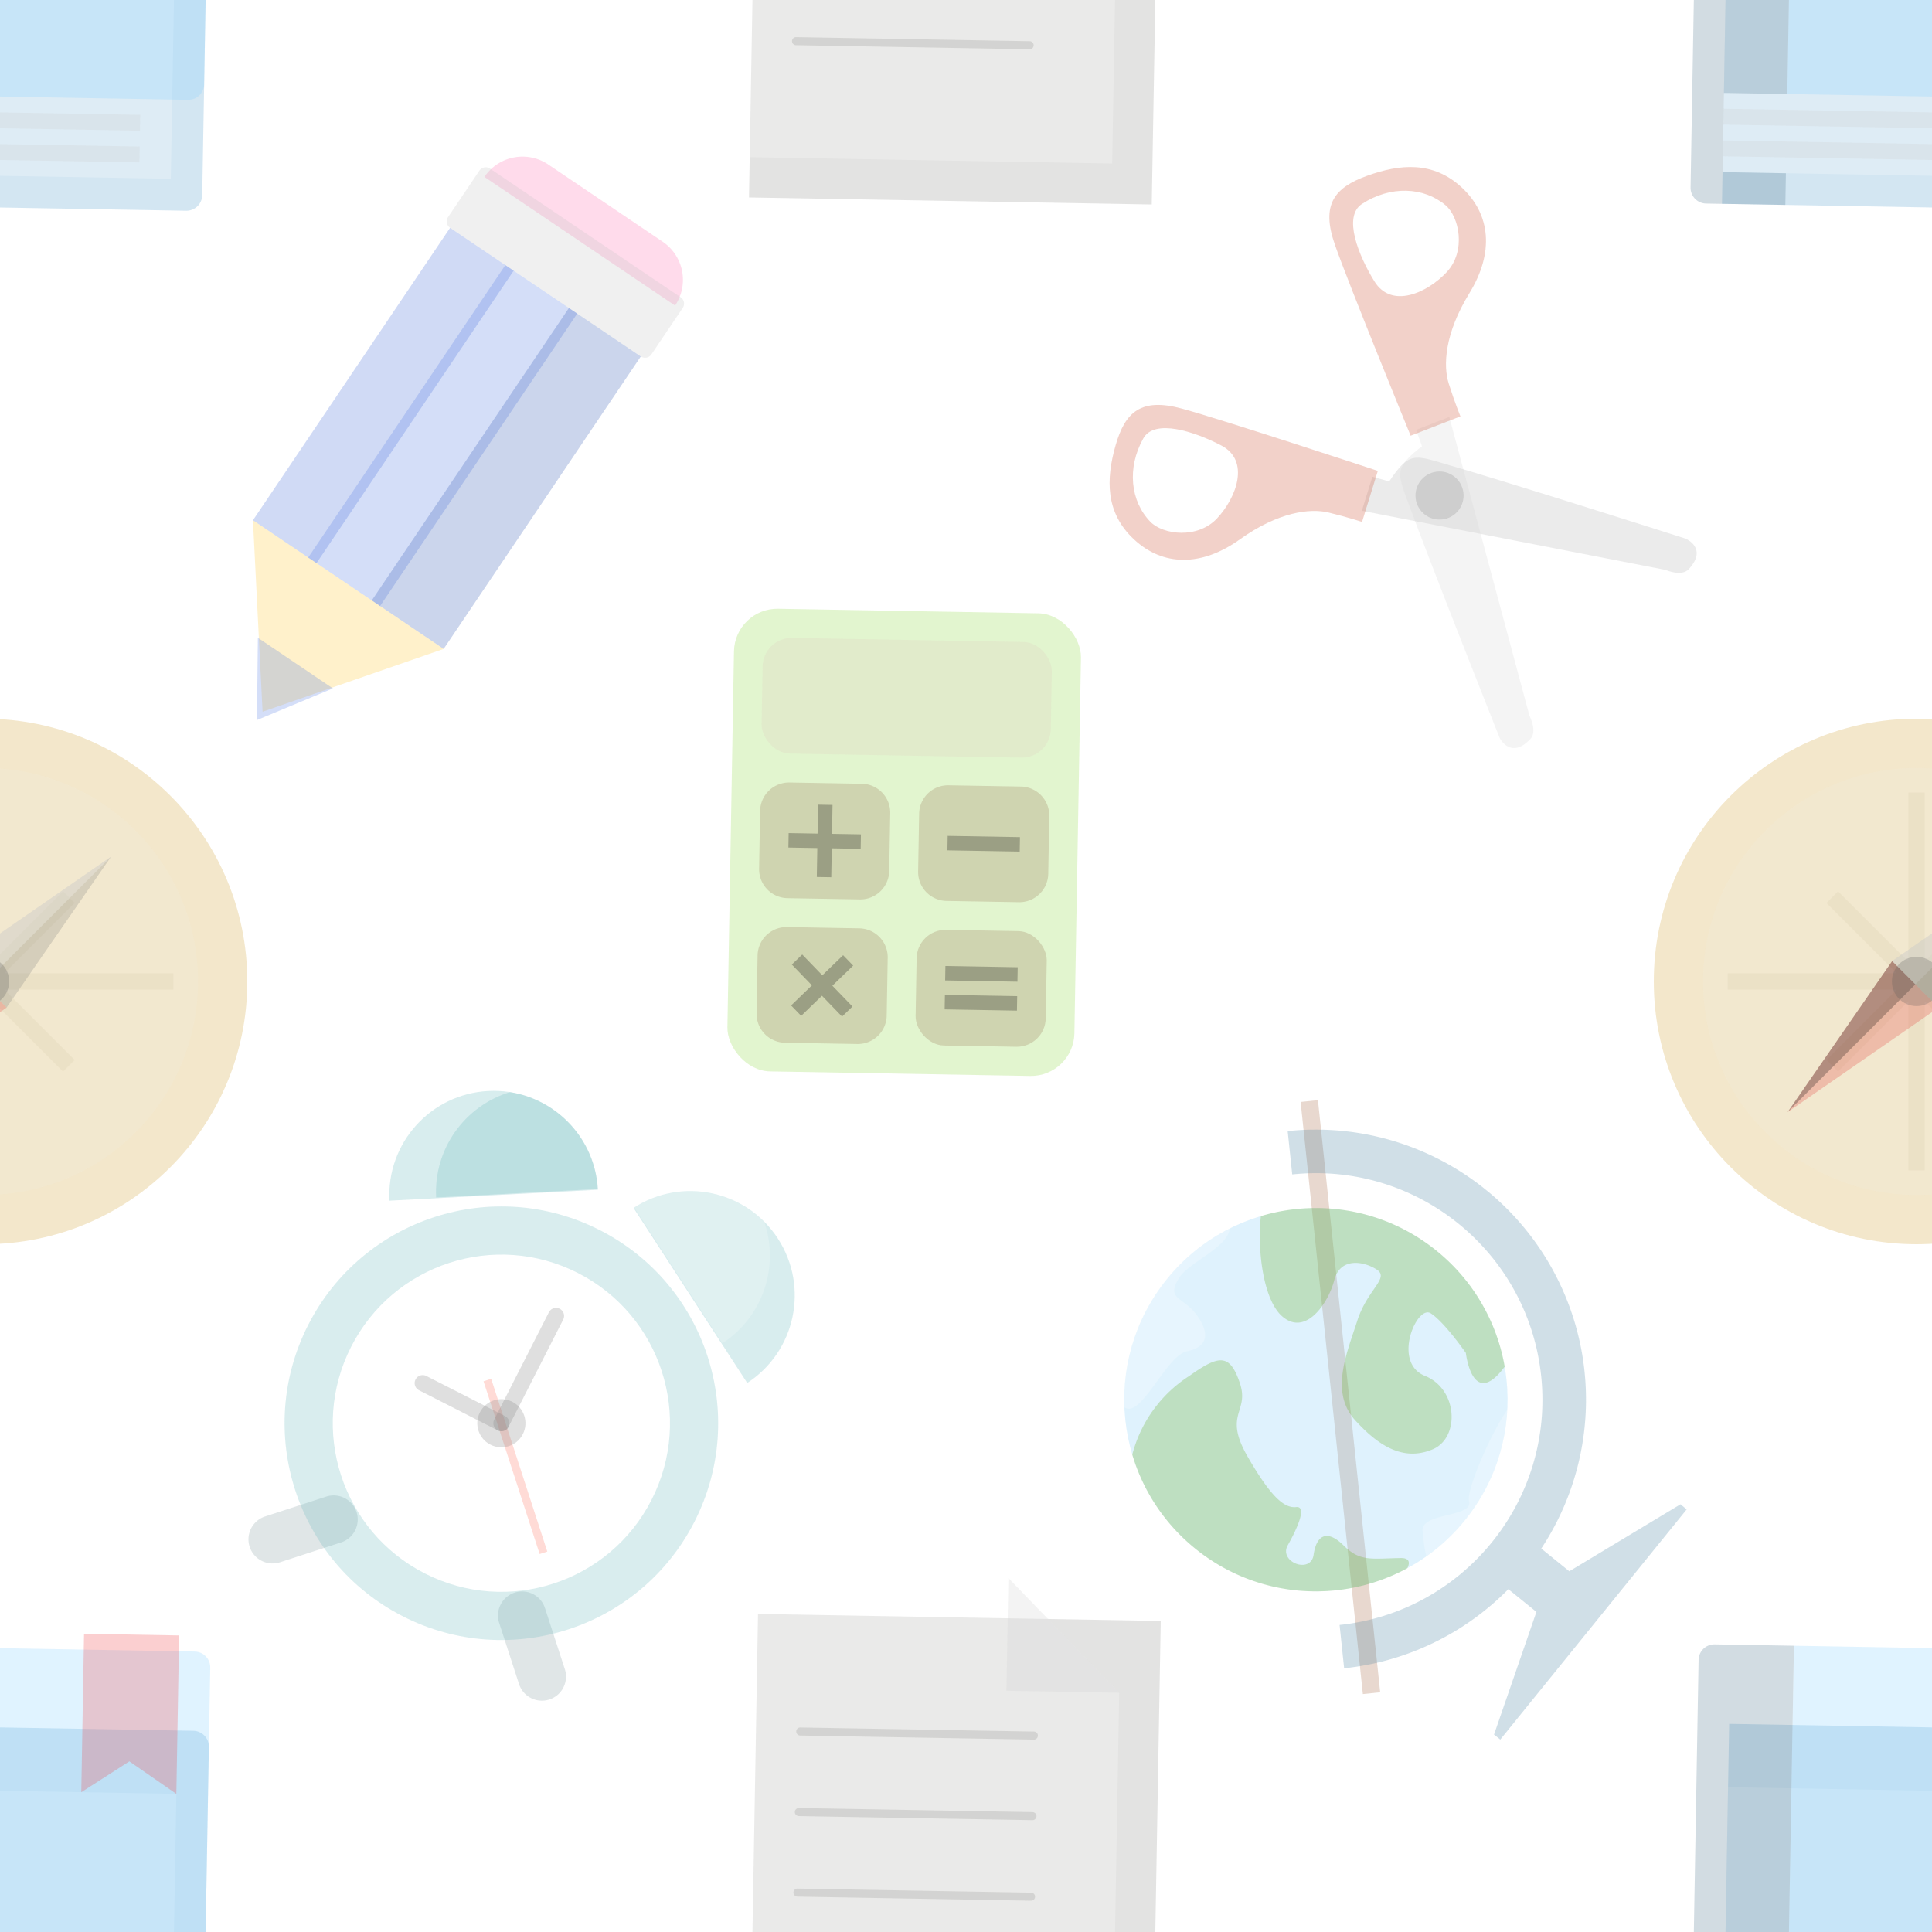 <svg version="1.1"
      xmlns="http://www.w3.org/2000/svg"
      xmlns:xlink="http://www.w3.org/1999/xlink"  id="snapshot-47043" width="250" height="250" viewBox="0 0 250 250"><desc>This image was made on Patterninja.com</desc><defs>
<!-- image 38903 -->
<g id="transformed-38903" data-image="38903" transform="translate(219.291, 210.985) rotate(1, 28.709, 33.015)"><g><svg version="1.1" width="57.418px" height="66.03px" viewBox="0 0 57.418 66.03"><g id="original-38903"><svg xmlns="http://www.w3.org/2000/svg" viewBox="0 0 56 64" xmlns:xlink="http://www.w3.org/1999/xlink" version="1.1" preserveAspectRatio="xMidYMid meet">
  <path fill-rule="evenodd" d="M54 64H4V12h50a2 2 0 0 1 2 2v48a2 2 0 0 1-2 2z" fill="rgba(80, 158, 204, 0.25)" stroke="none"/>
  <path fill-rule="evenodd" d="M4 20h48v40H4z" fill="rgba(255, 255, 255, 0.25)" stroke="none"/>
  <path fill-rule="evenodd" d="M4 52h44v2H4v-2zm0 4h44v2H4v-2z" fill="rgba(204, 204, 204, 0.25)" stroke="none"/>
  <path fill-rule="evenodd" d="M54 50H12V2h42a2 2 0 0 1 2 2v44a2 2 0 0 1-2 2z" fill="rgba(132, 210, 255, 0.25)" stroke="none"/>
  <path fill-rule="evenodd" d="M4 50v10h8v4H2a2 2 0 0 1-2-2V4a2 2 0 0 1 2-2h10v48H4z" fill="rgba(77, 119, 143, 0.25)" stroke="none"/>
  <path fill-rule="evenodd" d="M40 0h12v20l-6-4-6 4z" fill="rgba(241, 65, 68, 0.25)" stroke="none"/>
</svg>
</g></svg></g></g>
<!-- /image 38903 -->

<!-- image 12014 -->
<g id="transformed-12014" data-image="12014" transform="translate(26.442, 22.442) rotate(349, 32.558, 32.558)"><g><svg version="1.1" width="65.115px" height="65.115px" viewBox="0 0 65.115 65.115"><g id="original-12014"><svg xmlns="http://www.w3.org/2000/svg" viewBox="0 0 71 71" xmlns:xlink="http://www.w3.org/1999/xlink" version="1.1" preserveAspectRatio="xMidYMid meet">
  <path fill-rule="evenodd" d="M40 8.024l7.648 7.652-35.181 35.2-7.648-7.652z" fill="rgba(69, 111, 216, 0.25)" stroke="none"/>
  <path fill-rule="evenodd" d="M46.65 14.676l8.648 8.651-35.181 35.2-8.648-8.652z" fill="rgba(86, 127, 229, 0.25)" stroke="none"/>
  <path fill-rule="evenodd" d="M54.3 22.327l8.648 8.652-35.181 35.2-8.648-8.651z" fill="rgba(50, 88, 182, 0.25)" stroke="none"/>
  <path fill-rule="evenodd" d="M55.3 1.9l13.767 13.774a6.5 6.5 0 0 1 0 9.182L46.12 1.9a6.489 6.489 0 0 1 9.18 0z" fill="rgba(255, 114, 177, 0.25)" stroke="none"/>
  <path fill-rule="evenodd" d="M47.12.9l22.945 22.956a1.083 1.083 0 0 1 0 1.53l-5.589 5.591a1.081 1.081 0 0 1-1.53 0L40 8.024a1.084 1.084 0 0 1 0-1.531L45.589.902A1.082 1.082 0 0 1 47.12.9z" fill="rgba(198, 198, 198, 0.25)" stroke="none"/>
  <path fill-rule="evenodd" d="M4.821 43.222l22.944 22.955L1 70z" fill="rgba(255, 200, 51, 0.25)" stroke="none"/>
  <path fill-rule="evenodd" d="M11.366 68.664L0 71l2.338-11.373z" fill="rgba(86, 127, 229, 0.25)" stroke="none"/>
</svg>
</g></svg></g></g>
<!-- /image 12014 -->

<!-- image 58010 -->
<g id="transformed-58010" data-image="58010" transform="translate(94.548, 78.983) rotate(1, 22.452, 30.017)"><g><svg version="1.1" width="44.905px" height="60.033px" viewBox="0 0 44.905 60.033"><g id="original-58010"><svg xmlns="http://www.w3.org/2000/svg" viewBox="0 0 48 64" xmlns:xlink="http://www.w3.org/1999/xlink" version="1.1" preserveAspectRatio="xMidYMid meet">
  <rect width="48" height="64" fill-rule="evenodd" rx="6" fill="rgba(142, 216, 66, 0.25)" stroke="none"/>
  <rect width="40" height="16" x="4" y="4" fill-rule="evenodd" rx="4" fill="rgba(227, 206, 193, 0.25)" stroke="none"/>
  <rect width="18" height="16" x="26" y="44" fill-rule="evenodd" rx="4" fill="rgba(155, 113, 85, 0.25)" stroke="none"/>
  <path fill-rule="evenodd" d="M30 49h10v2H30v-2zm0 4h10v2H30v-2z" fill="rgba(0, 0, 0, 0.25)" stroke="none"/>
  <path fill-rule="evenodd" d="M8 44h10a4 4 0 0 1 4 4v8a4 4 0 0 1-4 4H8a4 4 0 0 1-4-4v-8a4 4 0 0 1 4-4zm22-20h10a4 4 0 0 1 4 4v8a4 4 0 0 1-4 4H30a4 4 0 0 1-4-4v-8a4 4 0 0 1 4-4zM8 24h10a4 4 0 0 1 4 4v8a4 4 0 0 1-4 4H8a4 4 0 0 1-4-4v-8a4 4 0 0 1 4-4z" fill="rgba(155, 113, 85, 0.25)" stroke="none"/>
  <path fill-rule="evenodd" d="M11.585 52l-2.828 2.828 1.415 1.414 2.827-2.828 2.829 2.829 1.415-1.414L14.414 52l2.829-2.829-1.415-1.414-2.829 2.829-2.827-2.828-1.415 1.414z" fill="rgba(0, 0, 0, 0.25)" stroke="none"/>
  <path fill-rule="evenodd" d="M12 31H8v2h4v4h2v-4h4v-2h-4v-4h-2z" fill="rgba(0, 0, 0, 0.25)" stroke="none"/>
  <path fill-rule="evenodd" d="M30 31h10v2H30z" fill="rgba(0, 0, 0, 0.25)" stroke="none"/>
</svg>
</g></svg></g></g>
<!-- /image 58010 -->

<!-- image 59209 -->
<g id="transformed-59209" data-image="59209" transform="translate(150.562, 147.765) rotate(309, 30.438, 36.235)"><g><svg version="1.1" width="60.875px" height="72.471px" viewBox="0 0 60.875 72.471"><g id="original-59209"><svg xmlns="http://www.w3.org/2000/svg" viewBox="0 0 54 64" xmlns:xlink="http://www.w3.org/1999/xlink" version="1.1" preserveAspectRatio="xMidYMid meet">
  <path fill-rule="evenodd" d="M48.456.13l1.414 1.414L1.544 49.87.13 48.456z" fill="rgba(164, 101, 66, 0.25)" stroke="none"/>
  <path fill-rule="evenodd" d="M40.008 63.08L40 64H6l-.008-.92L20 58v-4.145A30.983 30.983 0 0 1 1.08 44.92l3.536-3.535c10.153 10.152 26.615 10.152 36.768-.001 10.154-10.154 10.154-26.615.001-36.77l3.537-3.536A31 31 0 0 1 26 53.856V58l14.008 5.08z" fill="rgba(68, 131, 160, 0.25)" stroke="none"/>
  <circle cx="23" cy="23" r="22" fill-rule="evenodd" fill="rgba(128, 206, 251, 0.25)" stroke="none"/>
  <path fill-rule="evenodd" d="M35.93 40.801C32.623 41.041 25.738 42.95 25 44c-1.107 1.576-4.477-3.5-6-2-.64.63-1.434 1.401-1.998 2.173C18.91 44.712 20.921 45 23 45a21.9 21.9 0 0 0 12.93-4.199zM8.492 6.461C8.638 8.806 16.106 6.45 18 8c2.188 1.791 3.463.354 4-2 .537-2.354-.875-3.658 2-4 2.121-.252 6.198 2.154 8.053.943A21.92 21.92 0 0 0 23 1 21.916 21.916 0 0 0 8.492 6.461z" fill="rgba(255, 255, 255, 0.25)" stroke="none"/>
  <path fill-rule="evenodd" d="M35.405 4.829C32.35 6.755 28.084 11.013 28 14c-.1 3.563 4.576 3.115 7 2 2.424-1.115 3.79 1.163 4 3 .21 1.837-2.39.593-6 2s-8.331 2.666-9 7c-.669 4.334.015 7.392 3 9 2.985 1.608 7.212-2.053 6-6-1.2-3.924 5.79-5.871 6-4 .21 1.871-1 6-1 6s-4.654 4.722 1.586 4.454A21.915 21.915 0 0 0 45 23c0-7.548-3.802-14.209-9.595-18.171zM4.832 10.59A15.276 15.276 0 0 1 16 10c4.01 1.115 4.911 1.973 3 5-1.911 3.027-3.955.7-6 6s-1.9 7.1-1 8c.9.9-1.8 1.635-4 2s-.955 4.175 1 3c1.955-1.175 3.266-.666 3 2s.814 3.395 3 6c.615.733.345 1.163-.431 1.326C6.602 40.018 1 32.163 1 23c0-4.604 1.414-8.877 3.832-12.41z" fill="rgba(92, 169, 14, 0.25)" stroke="none"/>
</svg>
</g></svg></g></g>
<!-- /image 59209 -->

<!-- image 22303 -->
<g id="transformed-22303" data-image="22303" transform="translate(152.886, 28.758) rotate(133, 31.114, 33.242)"><g><svg version="1.1" width="62.228px" height="66.483px" viewBox="0 0 62.228 66.483"><g id="original-22303"><svg xmlns="http://www.w3.org/2000/svg" viewBox="0 0 60 64" xmlns:xlink="http://www.w3.org/1999/xlink" version="1.1" preserveAspectRatio="xMidYMid meet">
  <g transform="translate(0 -1)">
    <path d="M17.584 3.1L38 35.794l-4 1.933-1-1.933c-4.136.666-4.506.044-6-2.9-4.337-8.545-14-29-14-29s-1.094-2.869 2.5-2.9c1.305-.005 1.983 1.893 2.084 2.106z" fill="rgba(176, 176, 176, 0.25)" stroke="none" fill-rule="evenodd"/>
    <path d="M33 37.727l6-2.9s.8 1.742 2 3.866c1.149 2.032 4.182 4.622 10 5.8s9 4.76 9 9.665c0 4.905-3.12 7.679-7 9.665-3.88 1.986-6.55 1.739-9-2.9S33 37.727 33 37.727zm18 10.631c3.59 0 6.114 3.554 6 5.8-.18 3.553-2.876 6.717-7 7.732-2.792.687-5.012-4.119-6-7.732-1.066-3.9 3.41-5.8 7-5.8z" fill="rgba(206, 73, 42, 0.25)" stroke="none" fill-rule="evenodd"/>
    <path d="M42.416 3.1L22 35.794l4 1.933 1-1.933c4.136.666 4.506.044 6-2.9 4.337-8.545 14-29 14-29s1.094-2.869-2.5-2.9C43.2.989 42.517 2.887 42.416 3.1z" fill="rgba(214, 214, 214, 0.25)" stroke="none" fill-rule="evenodd"/>
    <path d="M27 37.727l-6-2.9s-.8 1.742-2 3.866c-1.149 2.032-4.182 4.622-10 5.8s-9 4.76-9 9.665c0 4.905 3.12 7.679 7 9.665 3.88 1.986 6.55 1.739 9-2.9s11-23.196 11-23.196zM9 48.358c-3.59 0-6.114 3.554-6 5.8.18 3.553 2.876 6.717 7 7.732 2.792.687 5.012-4.119 6-7.732 1.066-3.9-3.41-5.8-7-5.8z" fill="rgba(206, 73, 42, 0.25)" stroke="none" fill-rule="evenodd"/>
    <circle cx="30" cy="30" r="3" fill="rgba(136, 136, 136, 0.25)" stroke="none" fill-rule="evenodd"/>
  </g>
</svg>
</g></svg></g></g>
<!-- /image 22303 -->

<!-- image 12052 -->
<g id="transformed-12052" data-image="12052" transform="translate(38.952, 145.114) rotate(27, 28.048, 34.886)"><g><svg version="1.1" width="56.096px" height="69.771px" viewBox="0 0 56.096 69.771"><g id="original-12052"><svg xmlns="http://www.w3.org/2000/svg" viewBox="0 0 54 67" xmlns:xlink="http://www.w3.org/1999/xlink" version="1.1" preserveAspectRatio="xMidYMid meet">
  <path fill-rule="evenodd" d="M15.95 56.05a3 3 0 0 1 0 4.243l-5.657 5.657a3 3 0 0 1-4.243-4.243l5.657-5.657a3 3 0 0 1 4.243 0zm22.1 0a3 3 0 0 0 0 4.243l5.657 5.657a3 3 0 0 0 4.243-4.243l-5.657-5.657a3 3 0 0 0-4.243 0z" fill="rgba(132, 159, 160, 0.25)" stroke="none"/>
  <path fill-rule="evenodd" d="M6.75 1.871c6.218-3.59 14.168-1.46 17.758 4.758l-22.516 13C-1.598 13.411.532 5.461 6.75 1.871z" fill="rgba(103, 186, 190, 0.25)" stroke="none"/>
  <path fill-rule="evenodd" d="M9.23.764c5.687-1.855 12.084.426 15.229 5.78L6.992 16.63C3.942 11.346 5.022 4.811 9.23.764z" fill="rgba(106, 186, 189, 0.25)" stroke="none"/>
  <path fill-rule="evenodd" d="M47.25 1.871c-6.218-3.59-14.168-1.46-17.758 4.758l22.516 13c3.59-6.218 1.46-14.168-4.758-17.758z" fill="rgba(103, 186, 190, 0.25)" stroke="none"/>
  <path fill-rule="evenodd" d="M44.77.764c-5.687-1.855-12.084.426-15.229 5.78L47.008 16.63c3.05-5.283 1.97-11.818-2.238-15.865z" fill="rgba(255, 255, 255, 0.2)" stroke="none"/>
  <circle cx="27" cy="38" r="27" fill-rule="evenodd" fill="rgba(106, 186, 189, 0.25)" stroke="none"/>
  <circle cx="27" cy="38" r="21" fill-rule="evenodd" fill="rgba(255, 255, 255, 1)" stroke="none"/>
  <path fill-rule="evenodd" d="M22.646 34.354l.708-.708 16 16-.708.708z" fill="rgba(255, 114, 95, 0.25)" stroke="none"/>
  <circle cx="27" cy="38" r="3" fill-rule="evenodd" fill="rgba(128, 128, 128, 0.25)" stroke="none"/>
  <path fill-rule="evenodd" d="M28 38a1 1 0 0 1-1 1H16a1 1 0 0 1 0-2h11a1 1 0 0 1 1 1z" fill="rgba(128, 128, 128, 0.25)" stroke="none"/>
  <path fill-rule="evenodd" d="M27 22a1 1 0 0 1 1 1v15a1 1 0 0 1-2 0V23a1 1 0 0 1 1-1z" fill="rgba(128, 128, 128, 0.25)" stroke="none"/>
</svg>
</g></svg></g></g>
<!-- /image 12052 -->

<!-- image 45722 -->
<g id="transformed-45722" data-image="45722" transform="translate(214, 93) rotate(0, 34, 34)"><g><svg version="1.1" width="68px" height="68px" viewBox="0 0 68 68"><g id="original-45722"><svg xmlns="http://www.w3.org/2000/svg" viewBox="0 0 64 64" xmlns:xlink="http://www.w3.org/1999/xlink" version="1.1" preserveAspectRatio="xMidYMid meet">
  <circle cx="32" cy="32" r="32" fill-rule="evenodd" fill="rgba(210, 162, 50, 0.25)" stroke="none"/>
  <circle cx="32" cy="32" r="26" fill-rule="evenodd" fill="rgba(242, 236, 223, 0.25)" stroke="none"/>
  <path fill-rule="evenodd" d="M33 29.586V9h-2v20.586l-8.556-8.556-1.415 1.414L29.585 31H9v2h20.586l-8.557 8.557 1.415 1.414L31 34.415V55h2V34.415l8.556 8.556 1.415-1.414L34.414 33H55v-2H34.415l8.556-8.556-1.415-1.414L33 29.586z" fill="rgba(219, 205, 173, 0.25)" stroke="none"/>
  <path fill-rule="evenodd" d="M47.41 16.8L34.682 35.182l-5.657-5.657z" fill="rgba(128, 128, 128, 0.25)" stroke="none"/>
  <path fill-rule="evenodd" d="M30.439 30.939l-1.414-1.414 18.379-12.721-15.55 15.55-1.415-1.415z" fill="rgba(255, 255, 255, 0.25)" stroke="none"/>
  <path fill-rule="evenodd" d="M16.3 47.91l18.385-12.728-5.657-5.657z" fill="rgba(231, 59, 59, 0.25)" stroke="none"/>
  <path fill-rule="evenodd" d="M29.027 29.527L16.307 47.9l15.547-15.546-2.827-2.827z" fill="rgba(0, 0, 0, 0.25)" stroke="none"/>
  <circle cx="32" cy="32" r="3" fill-rule="evenodd" fill="rgba(90, 90, 90, 0.25)" stroke="none"/>
</svg>
</g></svg></g></g>
<!-- /image 45722 -->

<!-- image 06772 -->
<g id="transformed-06772" data-image="06772" transform="translate(92.333, 203.986) rotate(1, 28.667, 36.014)"><g><svg version="1.1" width="57.334px" height="72.028px" viewBox="0 0 57.334 72.028"><g id="original-06772"><svg xmlns="http://www.w3.org/2000/svg" viewBox="0 0 55 69" xmlns:xlink="http://www.w3.org/1999/xlink" version="1.1" preserveAspectRatio="xMidYMid meet">
  <path fill-rule="evenodd" d="M5 69V5h50v64z" fill="rgba(144, 144, 143, 0.25)" stroke="none"/>
  <path fill-rule="evenodd" d="M0 64V0h36l14 14v50z" fill="rgba(255, 255, 255, 0.25)" stroke="none"/>
  <path fill-rule="evenodd" d="M36 0l14 14H36z" fill="rgba(210, 210, 210, 0.25)" stroke="none"/>
  <path fill-rule="evenodd" d="M10.5 49h29a.5.5 0 1 1 0 1h-29a.5.5 0 1 1 0-1z" fill="rgba(144, 144, 143, 0.25)" stroke="none"/>
  <path fill-rule="evenodd" d="M10.5 39h29a.5.5 0 1 1 0 1h-29a.5.5 0 1 1 0-1z" fill="rgba(144, 144, 143, 0.25)" stroke="none"/>
  <path fill-rule="evenodd" d="M10.5 29h29a.5.5 0 1 1 0 1h-29a.5.5 0 1 1 0-1z" fill="rgba(144, 144, 143, 0.25)" stroke="none"/>
  <path fill-rule="evenodd" d="M10.5 19h29a.5.5 0 1 1 0 1h-29a.5.5 0 1 1 0-1z" fill="rgba(144, 144, 143, 0.25)" stroke="none"/>
</svg>
</g></svg></g></g>
<!-- /image 06772 -->
</defs><rect x="0" y="0" width="250" height="250" fill="rgba(255, 255, 255, 1)"></rect><use xlink:href="#transformed-38903" transform="translate(-250, -250)"></use><use xlink:href="#transformed-38903" transform="translate(0, -250)"></use><use xlink:href="#transformed-38903" transform="translate(250, -250)"></use><use xlink:href="#transformed-38903" transform="translate(-250, 0)"></use><use xlink:href="#transformed-38903" transform="translate(0, 0)"></use><use xlink:href="#transformed-38903" transform="translate(250, 0)"></use><use xlink:href="#transformed-38903" transform="translate(-250, 250)"></use><use xlink:href="#transformed-38903" transform="translate(0, 250)"></use><use xlink:href="#transformed-38903" transform="translate(250, 250)"></use><use xlink:href="#transformed-12014" transform="translate(-250, -250)"></use><use xlink:href="#transformed-12014" transform="translate(0, -250)"></use><use xlink:href="#transformed-12014" transform="translate(250, -250)"></use><use xlink:href="#transformed-12014" transform="translate(-250, 0)"></use><use xlink:href="#transformed-12014" transform="translate(0, 0)"></use><use xlink:href="#transformed-12014" transform="translate(250, 0)"></use><use xlink:href="#transformed-12014" transform="translate(-250, 250)"></use><use xlink:href="#transformed-12014" transform="translate(0, 250)"></use><use xlink:href="#transformed-12014" transform="translate(250, 250)"></use><use xlink:href="#transformed-58010" transform="translate(-250, -250)"></use><use xlink:href="#transformed-58010" transform="translate(0, -250)"></use><use xlink:href="#transformed-58010" transform="translate(250, -250)"></use><use xlink:href="#transformed-58010" transform="translate(-250, 0)"></use><use xlink:href="#transformed-58010" transform="translate(0, 0)"></use><use xlink:href="#transformed-58010" transform="translate(250, 0)"></use><use xlink:href="#transformed-58010" transform="translate(-250, 250)"></use><use xlink:href="#transformed-58010" transform="translate(0, 250)"></use><use xlink:href="#transformed-58010" transform="translate(250, 250)"></use><use xlink:href="#transformed-59209" transform="translate(-250, -250)"></use><use xlink:href="#transformed-59209" transform="translate(0, -250)"></use><use xlink:href="#transformed-59209" transform="translate(250, -250)"></use><use xlink:href="#transformed-59209" transform="translate(-250, 0)"></use><use xlink:href="#transformed-59209" transform="translate(0, 0)"></use><use xlink:href="#transformed-59209" transform="translate(250, 0)"></use><use xlink:href="#transformed-59209" transform="translate(-250, 250)"></use><use xlink:href="#transformed-59209" transform="translate(0, 250)"></use><use xlink:href="#transformed-59209" transform="translate(250, 250)"></use><use xlink:href="#transformed-22303" transform="translate(-250, -250)"></use><use xlink:href="#transformed-22303" transform="translate(0, -250)"></use><use xlink:href="#transformed-22303" transform="translate(250, -250)"></use><use xlink:href="#transformed-22303" transform="translate(-250, 0)"></use><use xlink:href="#transformed-22303" transform="translate(0, 0)"></use><use xlink:href="#transformed-22303" transform="translate(250, 0)"></use><use xlink:href="#transformed-22303" transform="translate(-250, 250)"></use><use xlink:href="#transformed-22303" transform="translate(0, 250)"></use><use xlink:href="#transformed-22303" transform="translate(250, 250)"></use><use xlink:href="#transformed-12052" transform="translate(-250, -250)"></use><use xlink:href="#transformed-12052" transform="translate(0, -250)"></use><use xlink:href="#transformed-12052" transform="translate(250, -250)"></use><use xlink:href="#transformed-12052" transform="translate(-250, 0)"></use><use xlink:href="#transformed-12052" transform="translate(0, 0)"></use><use xlink:href="#transformed-12052" transform="translate(250, 0)"></use><use xlink:href="#transformed-12052" transform="translate(-250, 250)"></use><use xlink:href="#transformed-12052" transform="translate(0, 250)"></use><use xlink:href="#transformed-12052" transform="translate(250, 250)"></use><use xlink:href="#transformed-45722" transform="translate(-250, -250)"></use><use xlink:href="#transformed-45722" transform="translate(0, -250)"></use><use xlink:href="#transformed-45722" transform="translate(250, -250)"></use><use xlink:href="#transformed-45722" transform="translate(-250, 0)"></use><use xlink:href="#transformed-45722" transform="translate(0, 0)"></use><use xlink:href="#transformed-45722" transform="translate(250, 0)"></use><use xlink:href="#transformed-45722" transform="translate(-250, 250)"></use><use xlink:href="#transformed-45722" transform="translate(0, 250)"></use><use xlink:href="#transformed-45722" transform="translate(250, 250)"></use><use xlink:href="#transformed-06772" transform="translate(-250, -250)"></use><use xlink:href="#transformed-06772" transform="translate(0, -250)"></use><use xlink:href="#transformed-06772" transform="translate(250, -250)"></use><use xlink:href="#transformed-06772" transform="translate(-250, 0)"></use><use xlink:href="#transformed-06772" transform="translate(0, 0)"></use><use xlink:href="#transformed-06772" transform="translate(250, 0)"></use><use xlink:href="#transformed-06772" transform="translate(-250, 250)"></use><use xlink:href="#transformed-06772" transform="translate(0, 250)"></use><use xlink:href="#transformed-06772" transform="translate(250, 250)"></use></svg>